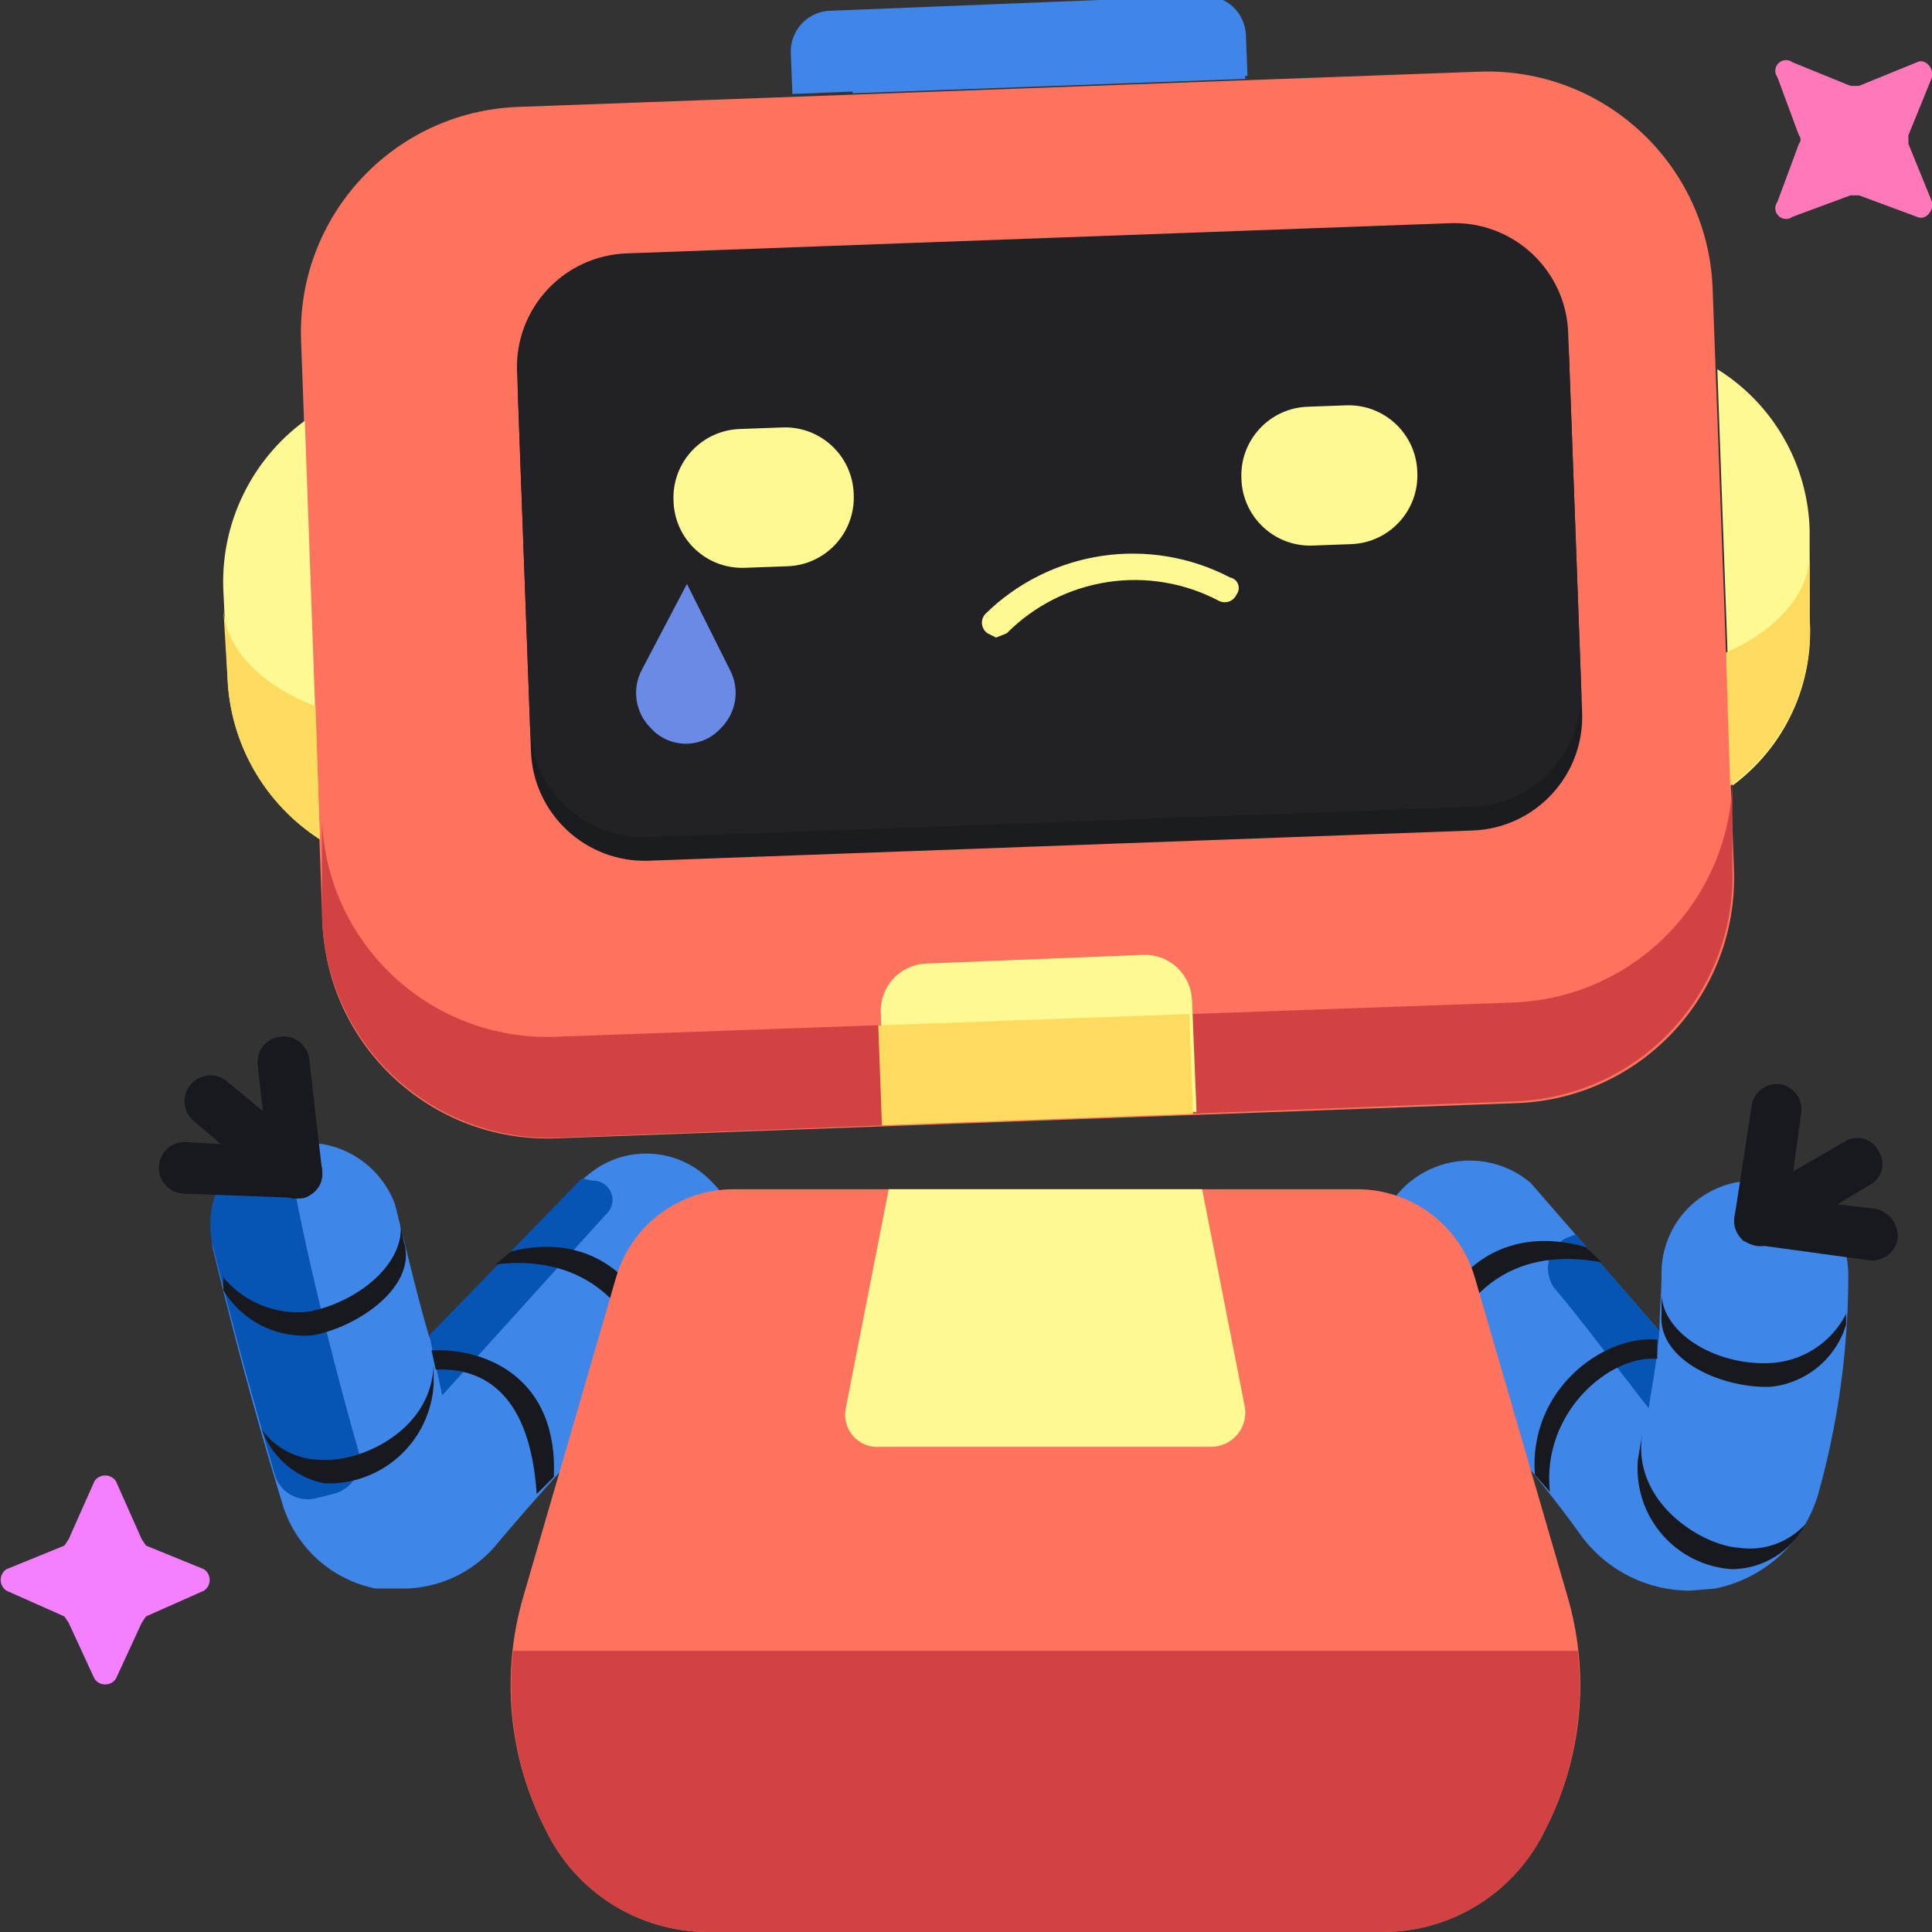 <svg width="90" height="90" viewBox="0 0 90 90" fill="none" xmlns="http://www.w3.org/2000/svg">
<rect x="0" y="0" width="90" height="90" fill="#333333" stroke="none"/>
<g clip-path="url(#clip0)">
<path d="M78.7 74.1C77.73 74.096 76.775 73.869 75.907 73.435C75.04 73.001 74.285 72.373 73.7 71.6C72.3 69.6 69.5 66.2 64.8 60.9C64.214 60.018 63.965 58.954 64.1 57.904C64.235 56.853 64.745 55.887 65.535 55.181C66.325 54.476 67.343 54.08 68.402 54.065C69.461 54.05 70.49 54.417 71.3 55.1L77.3 62C77.3 61.2 77.4 60.3 77.4 59.3C77.4 58.16 77.853 57.066 78.659 56.259C79.466 55.453 80.56 55 81.7 55C82.85 55 83.954 55.45 84.776 56.253C85.599 57.057 86.074 58.151 86.1 59.3C86.111 62.782 85.64 66.248 84.7 69.6C84.376 70.701 83.758 71.693 82.912 72.468C82.067 73.244 81.025 73.773 79.9 74L78.7 74.1Z" fill="#3F86E9"/>
<path d="M77.3 62C77.2 63.4 76.9 64.9 76.8 65.6C75 63.3 73.6 61.4 72.4 60C72.273 59.819 72.185 59.614 72.141 59.397C72.097 59.18 72.099 58.956 72.146 58.74C72.193 58.524 72.284 58.32 72.414 58.141C72.544 57.962 72.709 57.812 72.9 57.7L73.4 57.5L77.3 62Z" fill="#0655B5"/>
<path d="M73.9 58.1C70.4 57.1 67.6 58.7 66.4 62.6L67 63.5C68.8 58.1 72.9 58.5 74.6 58.8L73.9 58.1Z" fill="#17191F"/>
<path d="M77.2 62.4V63.3C75 63.1 71.8 65.8 72.2 69.5L71.5 68.7C71.2 64.8 74.6 62.2 77.2 62.4Z" fill="#17191F"/>
<path d="M18.6 74H17.5C16.511 73.803 15.592 73.348 14.837 72.681C14.082 72.013 13.517 71.157 13.2 70.2C12.5 67.9 11.3 63.9 9.9 58.1C9.786 57.033 10.065 55.962 10.685 55.087C11.305 54.212 12.223 53.593 13.267 53.348C14.311 53.102 15.409 53.246 16.354 53.753C17.299 54.26 18.027 55.094 18.4 56.1C19 58.5 19.5 60.6 20 62.3L27.1 55C27.499 54.592 27.978 54.269 28.506 54.052C29.034 53.835 29.601 53.728 30.172 53.737C30.742 53.746 31.305 53.872 31.826 54.106C32.347 54.341 32.814 54.679 33.2 55.1C33.602 55.499 33.921 55.975 34.139 56.498C34.357 57.022 34.469 57.583 34.469 58.15C34.469 58.717 34.357 59.278 34.139 59.802C33.921 60.325 33.602 60.8 33.2 61.2C27.6 66.7 24.6 70.2 23 72.1C22.449 72.717 21.769 73.207 21.009 73.535C20.25 73.863 19.427 74.022 18.6 74Z" fill="#3F86E9"/>
<path d="M27.1 54.9L20 62.2L20.6 65L28.2 56.6C28.347 56.481 28.453 56.319 28.503 56.136C28.553 55.954 28.544 55.76 28.478 55.583C28.411 55.406 28.291 55.254 28.133 55.15C27.976 55.045 27.789 54.992 27.6 55L27.1 54.9Z" fill="#0655B5"/>
<path d="M23.8 58.3C27.3 57.4 30.1 59.3 31 63.3L30.4 64.1C28.9 58.6 24.7 58.7 23.1 58.9L23.8 58.3Z" fill="#17191F"/>
<path d="M20.1 62.9L20.3 63.8C22.6 63.7 24.7 65 25 69.6L25.8 68.8C26 64.3 22.8 62.8 20.1 62.9Z" fill="#17191F"/>
<path d="M13.8 55.8L12.8 53.9L11.9 53.3C11.119 53.778 10.507 54.487 10.148 55.33C9.79 56.172 9.703 57.106 9.9 58C10.7 61.2 11.4 63.8 12 65.9L12.8 68.7C12.917 69.091 13.178 69.423 13.532 69.627C13.885 69.832 14.303 69.893 14.7 69.8L15.5 69.6C15.714 69.553 15.915 69.464 16.093 69.337C16.271 69.209 16.42 69.047 16.533 68.859C16.645 68.672 16.718 68.464 16.747 68.247C16.776 68.03 16.76 67.81 16.7 67.6C15.9 64.8 14.6 59.9 13.8 55.8Z" fill="#0655B5"/>
<path d="M68.7 59.5C68.358 58.328 67.648 57.298 66.676 56.56C65.704 55.822 64.52 55.415 63.3 55.4H34.1C32.88 55.415 31.696 55.822 30.724 56.56C29.752 57.298 29.043 58.328 28.7 59.5L24.4 74.3C23.318 77.927 23.676 81.831 25.4 85.2C26.082 86.638 27.158 87.852 28.504 88.702C29.849 89.552 31.409 90.002 33 90H64.4C65.991 90.002 67.551 89.552 68.896 88.702C70.242 87.852 71.318 86.638 72 85.2C73.724 81.831 74.082 77.927 73 74.3L68.7 59.5Z" fill="#FD735E"/>
<path d="M25.4 85.2C26.082 86.638 27.159 87.852 28.504 88.702C29.849 89.552 31.409 90.002 33 90H64.4C65.991 90.002 67.551 89.552 68.896 88.702C70.242 87.852 71.318 86.638 72 85.2C73.3 82.639 73.822 79.754 73.5 76.9H23.9C23.578 79.754 24.1 82.639 25.4 85.2Z" fill="#D24242"/>
<path d="M68.904 3.339L24.134 4.981C18.339 5.194 13.813 10.064 14.025 15.859L15.018 42.921C15.23 48.716 20.1 53.241 25.895 53.029L70.665 51.387C76.46 51.175 80.986 46.305 80.774 40.51L79.781 13.448C79.569 7.653 74.699 3.127 68.904 3.339Z" fill="#FD735E"/>
<path d="M80.7 35.7V40.4C80.809 43.169 79.818 45.868 77.945 47.91C76.072 49.952 73.468 51.17 70.7 51.3L26 53C24.608 53.053 23.219 52.832 21.912 52.348C20.605 51.864 19.407 51.128 18.385 50.18C17.364 49.233 16.539 48.094 15.958 46.827C15.377 45.561 15.052 44.192 15 42.8V38.2C15.104 40.968 16.298 43.582 18.321 45.473C20.343 47.365 23.032 48.381 25.8 48.3L70.5 46.7C71.892 46.648 73.261 46.323 74.527 45.742C75.794 45.161 76.933 44.336 77.88 43.315C78.828 42.293 79.564 41.094 80.048 39.788C80.532 38.481 80.754 37.092 80.7 35.7Z" fill="#D24242"/>
<path d="M43.142 44.886L53.342 44.478C53.909 44.481 54.453 44.703 54.861 45.097C55.268 45.491 55.508 46.027 55.53 46.594L55.738 51.794L41.238 52.374L41.03 47.174C41.007 46.59 41.216 46.022 41.612 45.593C42.008 45.163 42.559 44.909 43.142 44.886Z" fill="#FFF993"/>
<path d="M55.403 47.234L40.913 47.766L41.084 52.423L55.574 51.891L55.403 47.234Z" fill="#FDDB5E"/>
<path d="M80.7 36.6L80 17.2C81.282 17.995 82.347 19.098 83.097 20.407C83.848 21.716 84.261 23.191 84.3 24.7V28.8C84.407 30.298 84.133 31.799 83.503 33.163C82.874 34.527 81.909 35.709 80.7 36.6Z" fill="#FFF993"/>
<path d="M84.3 25.6V28.8C84.396 30.307 84.106 31.814 83.459 33.179C82.812 34.543 81.828 35.721 80.6 36.6L80.4 30.4C82.9 29.3 84.4 27.5 84.3 25.6Z" fill="#FDDB5E"/>
<path d="M14.9 39.1L14.2 19.6C12.98 20.493 11.997 21.671 11.335 23.03C10.672 24.389 10.352 25.889 10.4 27.4L10.6 31.6C10.664 33.103 11.088 34.569 11.837 35.874C12.585 37.179 13.635 38.285 14.9 39.1Z" fill="#FFF993"/>
<path d="M14.7 32.9L14.9 39.1C13.636 38.285 12.585 37.179 11.837 35.874C11.088 34.569 10.664 33.103 10.6 31.6L10.4 28.3C10.5 30.2 12.1 31.9 14.7 32.9Z" fill="#FDDB5E"/>
<path d="M38.562 0.506L56.062 -0.194C56.566 -0.214 57.057 -0.033 57.428 0.309C57.798 0.651 58.018 1.126 58.038 1.63L58.114 3.53L36.914 4.378L36.838 2.478C36.818 1.991 36.986 1.515 37.306 1.148C37.627 0.781 38.077 0.551 38.562 0.506Z" fill="#4086EA"/>
<path d="M41.283 0.586L56.173 0.04C56.624 0.024 57.063 0.187 57.393 0.494C57.723 0.801 57.918 1.226 57.935 1.677L58.008 3.676L39.72 4.346L39.647 2.347C39.63 1.897 39.794 1.458 40.1 1.128C40.407 0.798 40.833 0.603 41.283 0.586Z" fill="#4086EA"/>
<path d="M67.601 11.496L29.227 12.903C26.302 13.011 24.018 15.469 24.125 18.394L24.734 34.993C24.841 37.918 27.299 40.202 30.224 40.095L68.599 38.688C71.524 38.581 73.808 36.123 73.701 33.197L73.092 16.599C72.985 13.673 70.527 11.389 67.601 11.496Z" fill="#1A1C1F"/>
<path d="M67.561 10.397L29.187 11.804C26.262 11.912 23.977 14.37 24.085 17.295L24.693 33.894C24.801 36.819 27.259 39.103 30.184 38.996L68.558 37.589C71.483 37.481 73.768 35.023 73.66 32.098L73.052 15.499C72.945 12.574 70.486 10.29 67.561 10.397Z" fill="#212126"/>
<path d="M34.692 26.451L36.69 26.378C38.456 26.313 39.836 24.829 39.771 23.062L39.768 22.993C39.704 21.226 38.219 19.847 36.453 19.912L34.455 19.985C32.688 20.05 31.309 21.534 31.374 23.3L31.377 23.37C31.441 25.137 32.926 26.516 34.692 26.451Z" fill="#FFF993"/>
<path d="M61.146 25.414L62.945 25.348C64.711 25.283 66.09 23.799 66.025 22.033L66.023 21.963C65.958 20.197 64.474 18.817 62.708 18.882L60.909 18.948C59.143 19.013 57.764 20.497 57.828 22.263L57.831 22.333C57.896 24.099 59.38 25.479 61.146 25.414Z" fill="#FFF993"/>
<path d="M56 55.4H41.4L39.4 65.6C39.352 65.829 39.359 66.066 39.419 66.292C39.48 66.518 39.592 66.727 39.748 66.902C39.903 67.077 40.097 67.213 40.315 67.3C40.532 67.386 40.767 67.42 41 67.4H56.4C56.628 67.402 56.854 67.355 57.062 67.262C57.271 67.169 57.457 67.033 57.609 66.863C57.76 66.692 57.873 66.492 57.941 66.274C58.008 66.056 58.029 65.826 58 65.6L56 55.4Z" fill="#FFF993"/>
<path d="M46.4 29.7L46 29.5C45.93 29.451 45.87 29.388 45.826 29.314C45.782 29.24 45.755 29.158 45.745 29.073C45.736 28.988 45.745 28.901 45.771 28.82C45.798 28.738 45.842 28.663 45.9 28.6C47.377 27.149 49.276 26.202 51.324 25.897C53.372 25.591 55.464 25.943 57.3 26.9C57.385 26.916 57.463 26.953 57.529 27.009C57.595 27.064 57.645 27.135 57.675 27.216C57.705 27.296 57.714 27.383 57.701 27.468C57.688 27.552 57.653 27.633 57.6 27.7C57.568 27.773 57.521 27.838 57.463 27.892C57.406 27.947 57.337 27.989 57.263 28.017C57.188 28.045 57.109 28.058 57.03 28.055C56.95 28.052 56.872 28.033 56.8 28C55.208 27.154 53.385 26.843 51.602 27.114C49.819 27.384 48.171 28.221 46.9 29.5L46.4 29.7Z" fill="#FFF993"/>
<path d="M83.8 6.7L82.8 9.4C82.728 9.496 82.693 9.615 82.701 9.735C82.71 9.855 82.761 9.968 82.847 10.053C82.932 10.139 83.045 10.19 83.165 10.199C83.285 10.207 83.404 10.172 83.5 10.1L86.2 9.1H86.6L89.3 10.1C89.7 10.3 90.1 9.8 90 9.4L88.9 6.7V6.3L90 3.6C90.1 3.2 89.7 2.7 89.3 2.9L86.6 4H86.2L83.5 2.9C83.404 2.828 83.285 2.793 83.165 2.801C83.045 2.81 82.932 2.861 82.847 2.946C82.761 3.031 82.71 3.144 82.701 3.264C82.693 3.385 82.728 3.504 82.8 3.6L83.8 6.3C83.849 6.355 83.877 6.426 83.877 6.5C83.877 6.574 83.849 6.645 83.8 6.7Z" fill="#FF78BA"/>
<path d="M3 72L0.3 73.1C0.218 73.155 0.15 73.229 0.103 73.316C0.056 73.403 0.032 73.501 0.032 73.6C0.032 73.699 0.056 73.796 0.103 73.884C0.15 73.971 0.218 74.045 0.3 74.1L3 75.3L3.2 75.6L4.4 78.2C4.455 78.282 4.529 78.35 4.616 78.397C4.704 78.444 4.801 78.468 4.9 78.468C4.999 78.468 5.097 78.444 5.184 78.397C5.271 78.35 5.345 78.282 5.4 78.2L6.6 75.6L6.8 75.3L9.5 74.1C9.583 74.045 9.65 73.971 9.697 73.884C9.744 73.796 9.768 73.699 9.768 73.6C9.768 73.501 9.744 73.403 9.697 73.316C9.65 73.229 9.583 73.155 9.5 73.1L6.8 72L6.6 71.7L5.4 69C5.345 68.918 5.271 68.85 5.184 68.803C5.097 68.756 4.999 68.732 4.9 68.732C4.801 68.732 4.704 68.756 4.616 68.803C4.529 68.85 4.455 68.918 4.4 69L3.2 71.7L3 72Z" fill="#F480FF"/>
<path d="M80.8 56.9C80.808 56.683 80.866 56.47 80.97 56.279C81.074 56.088 81.222 55.924 81.4 55.8L85.9 53.2C86.028 53.112 86.174 53.051 86.328 53.024C86.481 52.996 86.639 53.001 86.79 53.039C86.942 53.077 87.083 53.147 87.206 53.243C87.328 53.34 87.428 53.462 87.5 53.6C87.588 53.728 87.648 53.874 87.676 54.028C87.704 54.181 87.699 54.339 87.661 54.49C87.623 54.642 87.553 54.783 87.457 54.905C87.36 55.028 87.239 55.128 87.1 55.2L82.6 57.9C82.333 58.05 82.018 58.093 81.72 58.018C81.423 57.944 81.165 57.758 81 57.5C80.888 57.318 80.82 57.113 80.8 56.9Z" fill="#17191F"/>
<path d="M81.2 57.8C81.063 57.653 80.957 57.48 80.888 57.291C80.82 57.102 80.79 56.901 80.8 56.7L81.6 51.5C81.65 51.2 81.811 50.929 82.053 50.743C82.294 50.557 82.597 50.471 82.9 50.5C83.059 50.524 83.211 50.58 83.347 50.664C83.484 50.748 83.603 50.858 83.696 50.989C83.789 51.119 83.855 51.267 83.89 51.424C83.925 51.58 83.929 51.742 83.9 51.9L83.2 57C83.176 57.159 83.12 57.311 83.036 57.447C82.952 57.584 82.842 57.702 82.711 57.796C82.581 57.889 82.433 57.955 82.276 57.99C82.12 58.025 81.958 58.029 81.8 58L81.2 57.8Z" fill="#17191F"/>
<path d="M13.3 55.7C13.112 55.628 12.948 55.506 12.824 55.348C12.701 55.189 12.623 55 12.6 54.8L12 49.6C11.971 49.297 12.057 48.994 12.243 48.752C12.429 48.511 12.7 48.349 13 48.3C13.158 48.271 13.32 48.275 13.476 48.31C13.633 48.345 13.781 48.411 13.911 48.504C14.042 48.598 14.152 48.716 14.236 48.853C14.32 48.989 14.376 49.141 14.4 49.3L15 54.5C15.03 54.66 15.023 54.825 14.982 54.983C14.94 55.14 14.863 55.286 14.758 55.411C14.653 55.535 14.521 55.635 14.373 55.702C14.224 55.769 14.063 55.803 13.9 55.8C13.799 55.83 13.692 55.836 13.589 55.819C13.485 55.801 13.386 55.761 13.3 55.7Z" fill="#17191F"/>
<path d="M14.2 55.8C13.789 55.884 13.362 55.812 13 55.6L9 52.2C8.761 51.988 8.617 51.69 8.598 51.371C8.579 51.052 8.688 50.739 8.9 50.5C9.112 50.261 9.411 50.117 9.729 50.098C10.048 50.079 10.361 50.188 10.6 50.4L14.6 53.7C14.719 53.805 14.816 53.932 14.885 54.074C14.954 54.217 14.995 54.371 15.004 54.529C15.013 54.687 14.991 54.846 14.939 54.995C14.887 55.144 14.806 55.282 14.7 55.4C14.582 55.584 14.406 55.725 14.2 55.8Z" fill="#17191F"/>
<path d="M14.8 55.3C14.702 55.473 14.555 55.614 14.377 55.703C14.198 55.792 13.998 55.826 13.8 55.8L8.5 55.6C8.2 55.575 7.919 55.437 7.716 55.215C7.512 54.993 7.399 54.702 7.4 54.4C7.4 54.082 7.527 53.776 7.752 53.551C7.977 53.326 8.282 53.2 8.6 53.2L13.9 53.5C14.053 53.499 14.205 53.531 14.346 53.592C14.486 53.654 14.612 53.744 14.716 53.857C14.819 53.97 14.898 54.103 14.947 54.248C14.996 54.393 15.014 54.547 15 54.7C14.98 54.913 14.912 55.118 14.8 55.3Z" fill="#17191F"/>
<path d="M81.1 56.1C81.211 55.945 81.365 55.825 81.542 55.754C81.719 55.683 81.913 55.664 82.1 55.7L87.3 56.3C87.627 56.349 87.923 56.522 88.127 56.782C88.332 57.042 88.429 57.37 88.4 57.7C88.376 57.858 88.32 58.011 88.236 58.147C88.152 58.284 88.042 58.402 87.911 58.495C87.781 58.589 87.633 58.655 87.476 58.69C87.32 58.725 87.158 58.728 87 58.7L81.9 58C81.737 58.003 81.576 57.969 81.427 57.902C81.279 57.834 81.147 57.735 81.042 57.611C80.937 57.486 80.86 57.34 80.819 57.182C80.777 57.025 80.77 56.86 80.8 56.7C80.819 56.469 80.927 56.254 81.1 56.1Z" fill="#17191F"/>
<path d="M34 31.2L32 27.2L29.9 31.2C29.67 31.634 29.584 32.13 29.656 32.616C29.728 33.101 29.954 33.552 30.3 33.9C30.506 34.134 30.76 34.322 31.045 34.45C31.329 34.578 31.638 34.645 31.95 34.645C32.262 34.645 32.571 34.578 32.855 34.45C33.14 34.322 33.394 34.134 33.6 33.9C33.946 33.552 34.172 33.101 34.244 32.616C34.316 32.13 34.23 31.634 34 31.2Z" fill="#698BE5"/>
<path d="M82.4 63.5C79.8 63.6 77.3 62 77.4 60.1V61.2C77.2 63.4 80.3 64.7 82.5 64.6C83.305 64.516 84.066 64.195 84.689 63.679C85.311 63.163 85.768 62.475 86 61.7V61.2C85.661 61.87 85.147 62.437 84.514 62.842C83.881 63.246 83.151 63.474 82.4 63.5Z" fill="#17191F"/>
<path d="M84.1 71C83.713 71.423 83.228 71.745 82.687 71.937C82.147 72.129 81.567 72.185 81 72.1C79.3 72 76 70 76.5 66.8L76.3 68C76.245 68.625 76.317 69.255 76.51 69.853C76.703 70.45 77.013 71.003 77.424 71.479C77.834 71.954 78.335 72.342 78.898 72.621C79.46 72.899 80.073 73.062 80.7 73.1C81.403 73.089 82.091 72.888 82.689 72.519C83.288 72.149 83.775 71.624 84.1 71Z" fill="#17191F"/>
<path d="M14.4 61.1C16.9 60.6 19.1 58.6 18.6 56.7L18.8 57.8C19.5 59.9 16.7 61.8 14.6 62.2C13.773 62.282 12.94 62.129 12.197 61.757C11.453 61.385 10.831 60.811 10.4 60.1V59.5C10.88 60.08 11.497 60.53 12.196 60.81C12.895 61.089 13.653 61.189 14.4 61.1Z" fill="#17191F"/>
<path d="M12.2 66.6C12.53 67.055 12.968 67.421 13.474 67.665C13.98 67.909 14.539 68.024 15.1 68C16.8 68.1 20.3 66.6 20.2 63.3V64.5C20.123 65.782 19.545 66.983 18.591 67.843C17.637 68.703 16.384 69.155 15.1 69.1C14.443 68.968 13.83 68.668 13.322 68.23C12.814 67.792 12.428 67.231 12.2 66.6Z" fill="#17191F"/>
</g>
<defs>
<clipPath id="clip0">
<rect width="90" height="90" fill="white"/>
</clipPath>
</defs>
</svg>
